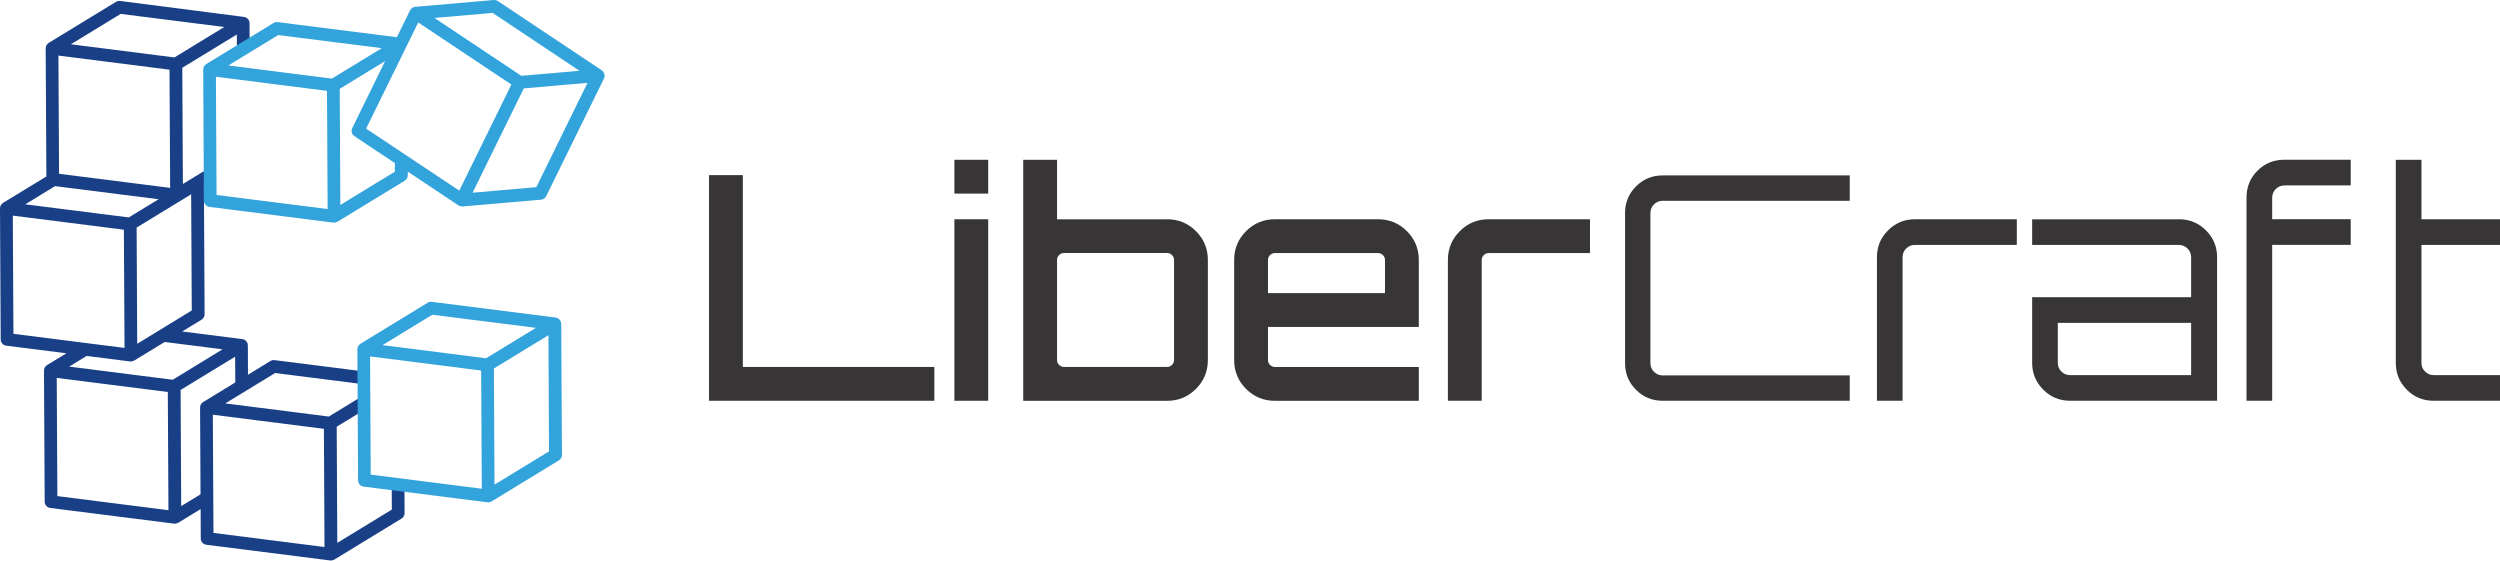 <?xml version="1.0" encoding="UTF-8"?><svg id="_レイヤー_2" xmlns="http://www.w3.org/2000/svg" viewBox="0 0 501.92 112.54"><defs><style>.cls-1{fill:#193f86;}.cls-2{fill:#373536;}.cls-3{fill:#33a3dc;}</style></defs><g id="Layer_1"><path class="cls-2" d="m142.35,80.46v-45.3h6.79v38.51h38.45v6.79h-45.24Z"/><path class="cls-2" d="m191.61,32.08h6.79v6.79h-6.79v-6.79Zm0,48.38v-36.44h6.79v36.44h-6.79Z"/><path class="cls-2" d="m234.33,44.02c2.26,0,4.19.8,5.78,2.39,1.59,1.59,2.39,3.52,2.39,5.78v20.11c0,2.26-.8,4.19-2.39,5.78-1.59,1.59-3.52,2.39-5.78,2.39h-28.9v-48.38h6.79v11.94h22.12Zm1.38,28.27v-20.11c0-.38-.14-.7-.41-.97-.27-.27-.6-.41-.97-.41h-20.73c-.38,0-.7.14-.97.41-.27.27-.41.6-.41.97v20.11c0,.38.14.7.41.97.27.27.6.41.97.41h20.73c.38,0,.7-.13.97-.41.27-.27.41-.6.41-.97Z"/><path class="cls-2" d="m276.68,44.02c2.26,0,4.19.8,5.78,2.39,1.59,1.59,2.39,3.52,2.39,5.78v13.45h-30.28v6.66c0,.38.14.7.41.97.27.27.6.41.97.41h28.9v6.79h-28.9c-2.26,0-4.19-.8-5.78-2.39s-2.39-3.52-2.39-5.78v-20.11c0-2.26.8-4.19,2.39-5.78,1.59-1.59,3.52-2.39,5.78-2.39h20.73Zm-22.12,14.83h23.5v-6.66c0-.38-.14-.7-.41-.97-.27-.27-.6-.41-.97-.41h-20.73c-.38,0-.7.14-.97.41-.27.27-.41.6-.41.97v6.66Z"/><path class="cls-2" d="m298.86,44.02h20.36v6.79h-20.36c-.38,0-.7.14-.97.41s-.41.6-.41.97v28.27h-6.79v-28.27c0-2.26.8-4.19,2.39-5.78,1.59-1.59,3.52-2.39,5.78-2.39Z"/><path class="cls-2" d="m371.37,40.31h-37.57c-.67,0-1.25.24-1.73.72-.48.48-.72,1.06-.72,1.73v30.16c0,.67.24,1.25.72,1.73.48.48,1.06.72,1.73.72h37.57v5.09h-37.57c-2.1,0-3.87-.73-5.34-2.2-1.47-1.47-2.2-3.25-2.2-5.34v-30.16c0-2.1.73-3.87,2.2-5.34,1.47-1.47,3.25-2.2,5.34-2.2h37.57v5.09Z"/><path class="cls-2" d="m384.43,44.02h20.48v5.15h-20.48c-.67,0-1.25.24-1.73.72-.48.48-.72,1.06-.72,1.73v28.84h-5.15v-28.84c0-2.09.74-3.88,2.23-5.37,1.49-1.49,3.28-2.23,5.37-2.23Z"/><path class="cls-2" d="m437.46,44.02c2.14,0,3.95.75,5.43,2.23,1.49,1.49,2.23,3.28,2.23,5.37v28.84h-29.53c-2.1,0-3.89-.74-5.37-2.23-1.49-1.49-2.23-3.28-2.23-5.37v-13.19h31.92v-8.04c0-.67-.24-1.25-.72-1.73-.48-.48-1.06-.72-1.73-.72h-29.47v-5.15h29.47Zm2.45,31.29v-10.49h-26.77v8.04c0,.67.24,1.25.72,1.73.48.48,1.06.72,1.73.72h24.32Z"/><path class="cls-2" d="m458.63,37.23c-.67,0-1.25.24-1.73.72-.48.48-.72,1.06-.72,1.73v4.33h15.77v5.15h-15.77v31.29h-5.15v-40.78c0-2.14.73-3.94,2.2-5.4,1.47-1.47,3.27-2.2,5.4-2.2h13.32v5.15h-13.32Z"/><path class="cls-2" d="m501.92,49.17h-15.77v23.69c0,.67.24,1.25.72,1.73.48.48,1.06.72,1.73.72h13.32v5.15h-13.32c-2.14,0-3.94-.74-5.4-2.23-1.47-1.49-2.2-3.28-2.2-5.37v-40.78h5.15v11.94h15.77v5.15Z"/><path class="cls-1" d="m81.2,97.44l-2.56-.32.03,5.19-10.95,6.68-.12-23.32,2-1.22,3.48-2.13-.02-2.99-7.04,4.3-7.01-.89-13.78-1.75,3.12-1.9,1.45-.88h0s5.44-3.32,5.44-3.32l17.82,2.26v-2.58s-17.94-2.27-17.94-2.27c-.29-.04-.58.03-.83.18l-4.5,2.75-.03-5.9s-.02-.04-.02-.06c0-.07,0-.13-.01-.2-.03-.14-.08-.26-.15-.38,0,0,0,0-.01-.02-.1-.17-.25-.31-.42-.41-.02-.01-.02-.03-.04-.04,0,0-.02,0-.03,0-.13-.07-.28-.12-.43-.14l-12.07-1.53,3.89-2.37c.38-.24.62-.65.61-1.1l-.14-25.72,1.27-.77-.02-2.99-3.18,1.94-2.29,1.4v-.09s-.12-23.24-.12-23.24l2-1.22,8.95-5.46.02,3.73,2.55-1.56-.02-4.45s-.02-.04-.02-.06c0-.07,0-.13-.01-.2-.03-.14-.08-.26-.15-.38,0,0,0,0-.01-.02-.1-.17-.25-.31-.42-.41-.02-.01-.02-.03-.04-.04,0,0-.02,0-.03,0-.13-.07-.28-.12-.43-.14L24.11.19c-.29-.03-.58.03-.83.18l-13.5,8.24s-.07.07-.11.1c-.02.02-.05.02-.07.04-.02.01-.02.04-.04.05-.11.11-.2.22-.26.36,0,.01-.02.02-.02.03-.06.15-.09.31-.1.47,0,.02-.01.03-.01.05l.14,25.72L.61,40.73s-.07.07-.11.1c-.02.02-.05.02-.07.04-.02.01-.02.04-.04.05-.11.11-.2.22-.26.36,0,.01-.02.02-.02.03-.06.15-.09.31-.1.47,0,.02-.01.03-.01.05l.14,26.31c0,.64.48,1.18,1.12,1.26l12.07,1.53-3.89,2.37s-.07.07-.11.1c-.02.02-.05.02-.07.04-.02.01-.02.04-.04.05-.11.11-.2.22-.26.36,0,.01-.02.02-.02.03-.06.15-.09.31-.1.47,0,.02-.01.03-.01.05l.14,26.32c0,.64.48,1.18,1.12,1.26l24.86,3.15c.05,0,.11.01.16.01.21,0,.41-.07.59-.16.02-.01.05,0,.08-.02l4.5-2.75.03,5.9c0,.64.48,1.18,1.12,1.26l24.86,3.15c.05,0,.11.01.16.01.21,0,.41-.07.59-.16.02-.01.05,0,.08-.02l13.5-8.24c.38-.24.62-.65.61-1.1l-.03-5.58Zm-42.82-58.43l.12,23.32-10.95,6.69-.12-23.33,1.8-1.1,9.15-5.58ZM24.23,2.79l20.79,2.63-2.14,1.31-7.86,4.8-7.01-.89-13.78-1.75,10-6.1Zm9.8,11.2l.04,7.34.09,16.39-22.3-2.83-.13-23.73,22.3,2.83Zm-22.98,23.38l20.79,2.63-5.98,3.65-5.71-.72-15.08-1.91,5.98-3.65Zm-8.35,29.65l-.13-23.73,22.3,2.83.04,7.33.09,16.4-22.3-2.83Zm8.82,32.58l-.13-23.73,22.3,2.83.04,7.34.09,16.39-22.3-2.83Zm23.16-23.36l-7.01-.89-13.78-1.75,3.51-2.14,8.72,1.11c.05,0,.11,0,.16,0,.21,0,.41-.07.59-.16.02-.01.05,0,.08-.02l6.11-3.73,11.62,1.47-2.14,1.31-7.86,4.8Zm6.1,4.47s-.07.07-.11.1c-.02.02-.05.02-.07.04-.02.01-.02.04-.04.05-.11.11-.2.22-.26.36,0,.01-.02.02-.02.03-.06.15-.09.31-.1.47,0,.02-.01.03-.01.05l.09,17.43-3.88,2.37-.12-23.32,2-1.22,8.95-5.46.03,5.17-6.45,3.94Zm2.08,26.28l-.13-23.73,22.3,2.83.04,7.94.08,15.79-22.3-2.83Z"/><path class="cls-3" d="m121.37,15.07c-.02-.2-.09-.39-.2-.57-.01-.02,0-.04-.02-.05,0,0-.02-.01-.02-.02-.09-.12-.19-.23-.32-.32L99.95.21c-.24-.16-.52-.23-.82-.21l-15.76,1.37s-.09.02-.14.03c-.03,0-.06,0-.08,0-.02,0-.04.02-.06.03-.14.05-.27.11-.39.2-.01,0-.02.01-.04.02-.12.1-.22.23-.3.38,0,.02-.02.03-.03.04l-2.65,5.4-23.94-3.03c-.29-.04-.58.03-.83.18l-13.5,8.24s-.07.07-.11.1c-.02.02-.05.02-.07.04-.02.01-.02.04-.04.05-.11.11-.2.22-.26.36,0,.01-.02.02-.02.03-.06.15-.09.31-.1.47,0,.02-.01.03-.01.05l.14,26.32c0,.64.48,1.18,1.12,1.26l24.86,3.15c.05,0,.11.01.16.01.21,0,.41-.07.59-.16.02-.01.05,0,.08-.02l13.51-8.24c.38-.24.62-.65.61-1.1v-.73s10.17,6.78,10.17,6.78c.03.02.05.02.08.04.03.02.06.03.1.05.17.08.35.13.53.13.04,0,.07,0,.11,0l15.76-1.36c.45-.04.84-.31,1.04-.71l11.6-23.62s0-.04.01-.06c.03-.06.06-.12.08-.18.03-.13.05-.27.04-.4,0,0,0-.01,0-.02Zm-22.47-12.48l17.44,11.62-3.66.32-8.01.69-9.97-6.64-7.47-4.98,11.67-1.01Zm-55.42,36.55l-.13-23.73,22.3,2.83.04,7.34.09,16.39-22.3-2.83Zm23.16-23.36l-7.01-.89-13.78-1.75,10-6.1,20.79,2.63-2.14,1.31-7.86,4.8Zm1.69,25.37l-.12-23.32,2-1.22,7.11-4.34-6.6,13.44c-.28.58-.09,1.27.44,1.63l8.11,5.4v1.73s-10.94,6.68-10.94,6.68Zm23.89-2.87l-18.71-12.46,10.46-21.31.66.44,18.04,12.02-10.46,21.3Zm15.44-.7l-12.78,1.11,10.28-20.94,6.87-.6,5.92-.51-10.28,20.94Z"/><path class="cls-3" d="m112.64,64.94c0-.07,0-.13-.01-.2-.03-.14-.08-.26-.15-.38,0,0,0,0-.01-.02-.1-.17-.25-.31-.42-.41-.02-.01-.02-.03-.04-.04,0,0-.02,0-.03,0-.13-.07-.28-.12-.43-.14l-24.86-3.15c-.29-.04-.58.03-.83.18l-13.5,8.24s-.07.07-.11.1c-.02.02-.05.02-.07.04-.02.01-.02.04-.04.05-.11.11-.2.22-.26.36,0,.01-.02.02-.02.03-.06.15-.09.31-.1.47,0,.02-.01.03-.01.05l.14,26.32c0,.64.48,1.18,1.12,1.26l24.86,3.15c.05,0,.11.01.16.01.21,0,.41-.07.59-.17.02-.01.05,0,.08-.02l13.51-8.24c.38-.24.62-.65.61-1.1l-.14-26.32s-.02-.04-.02-.06Zm-38.21,30.35l-.13-23.73,22.3,2.83.04,7.34.09,16.39-22.3-2.83Zm23.16-23.36l-7.01-.89-13.78-1.75,10-6.1,20.79,2.63-2.14,1.31-7.86,4.8Zm1.69,25.37l-.12-23.32,2-1.22,8.95-5.46.12,23.32-10.95,6.68Z"/></g></svg>